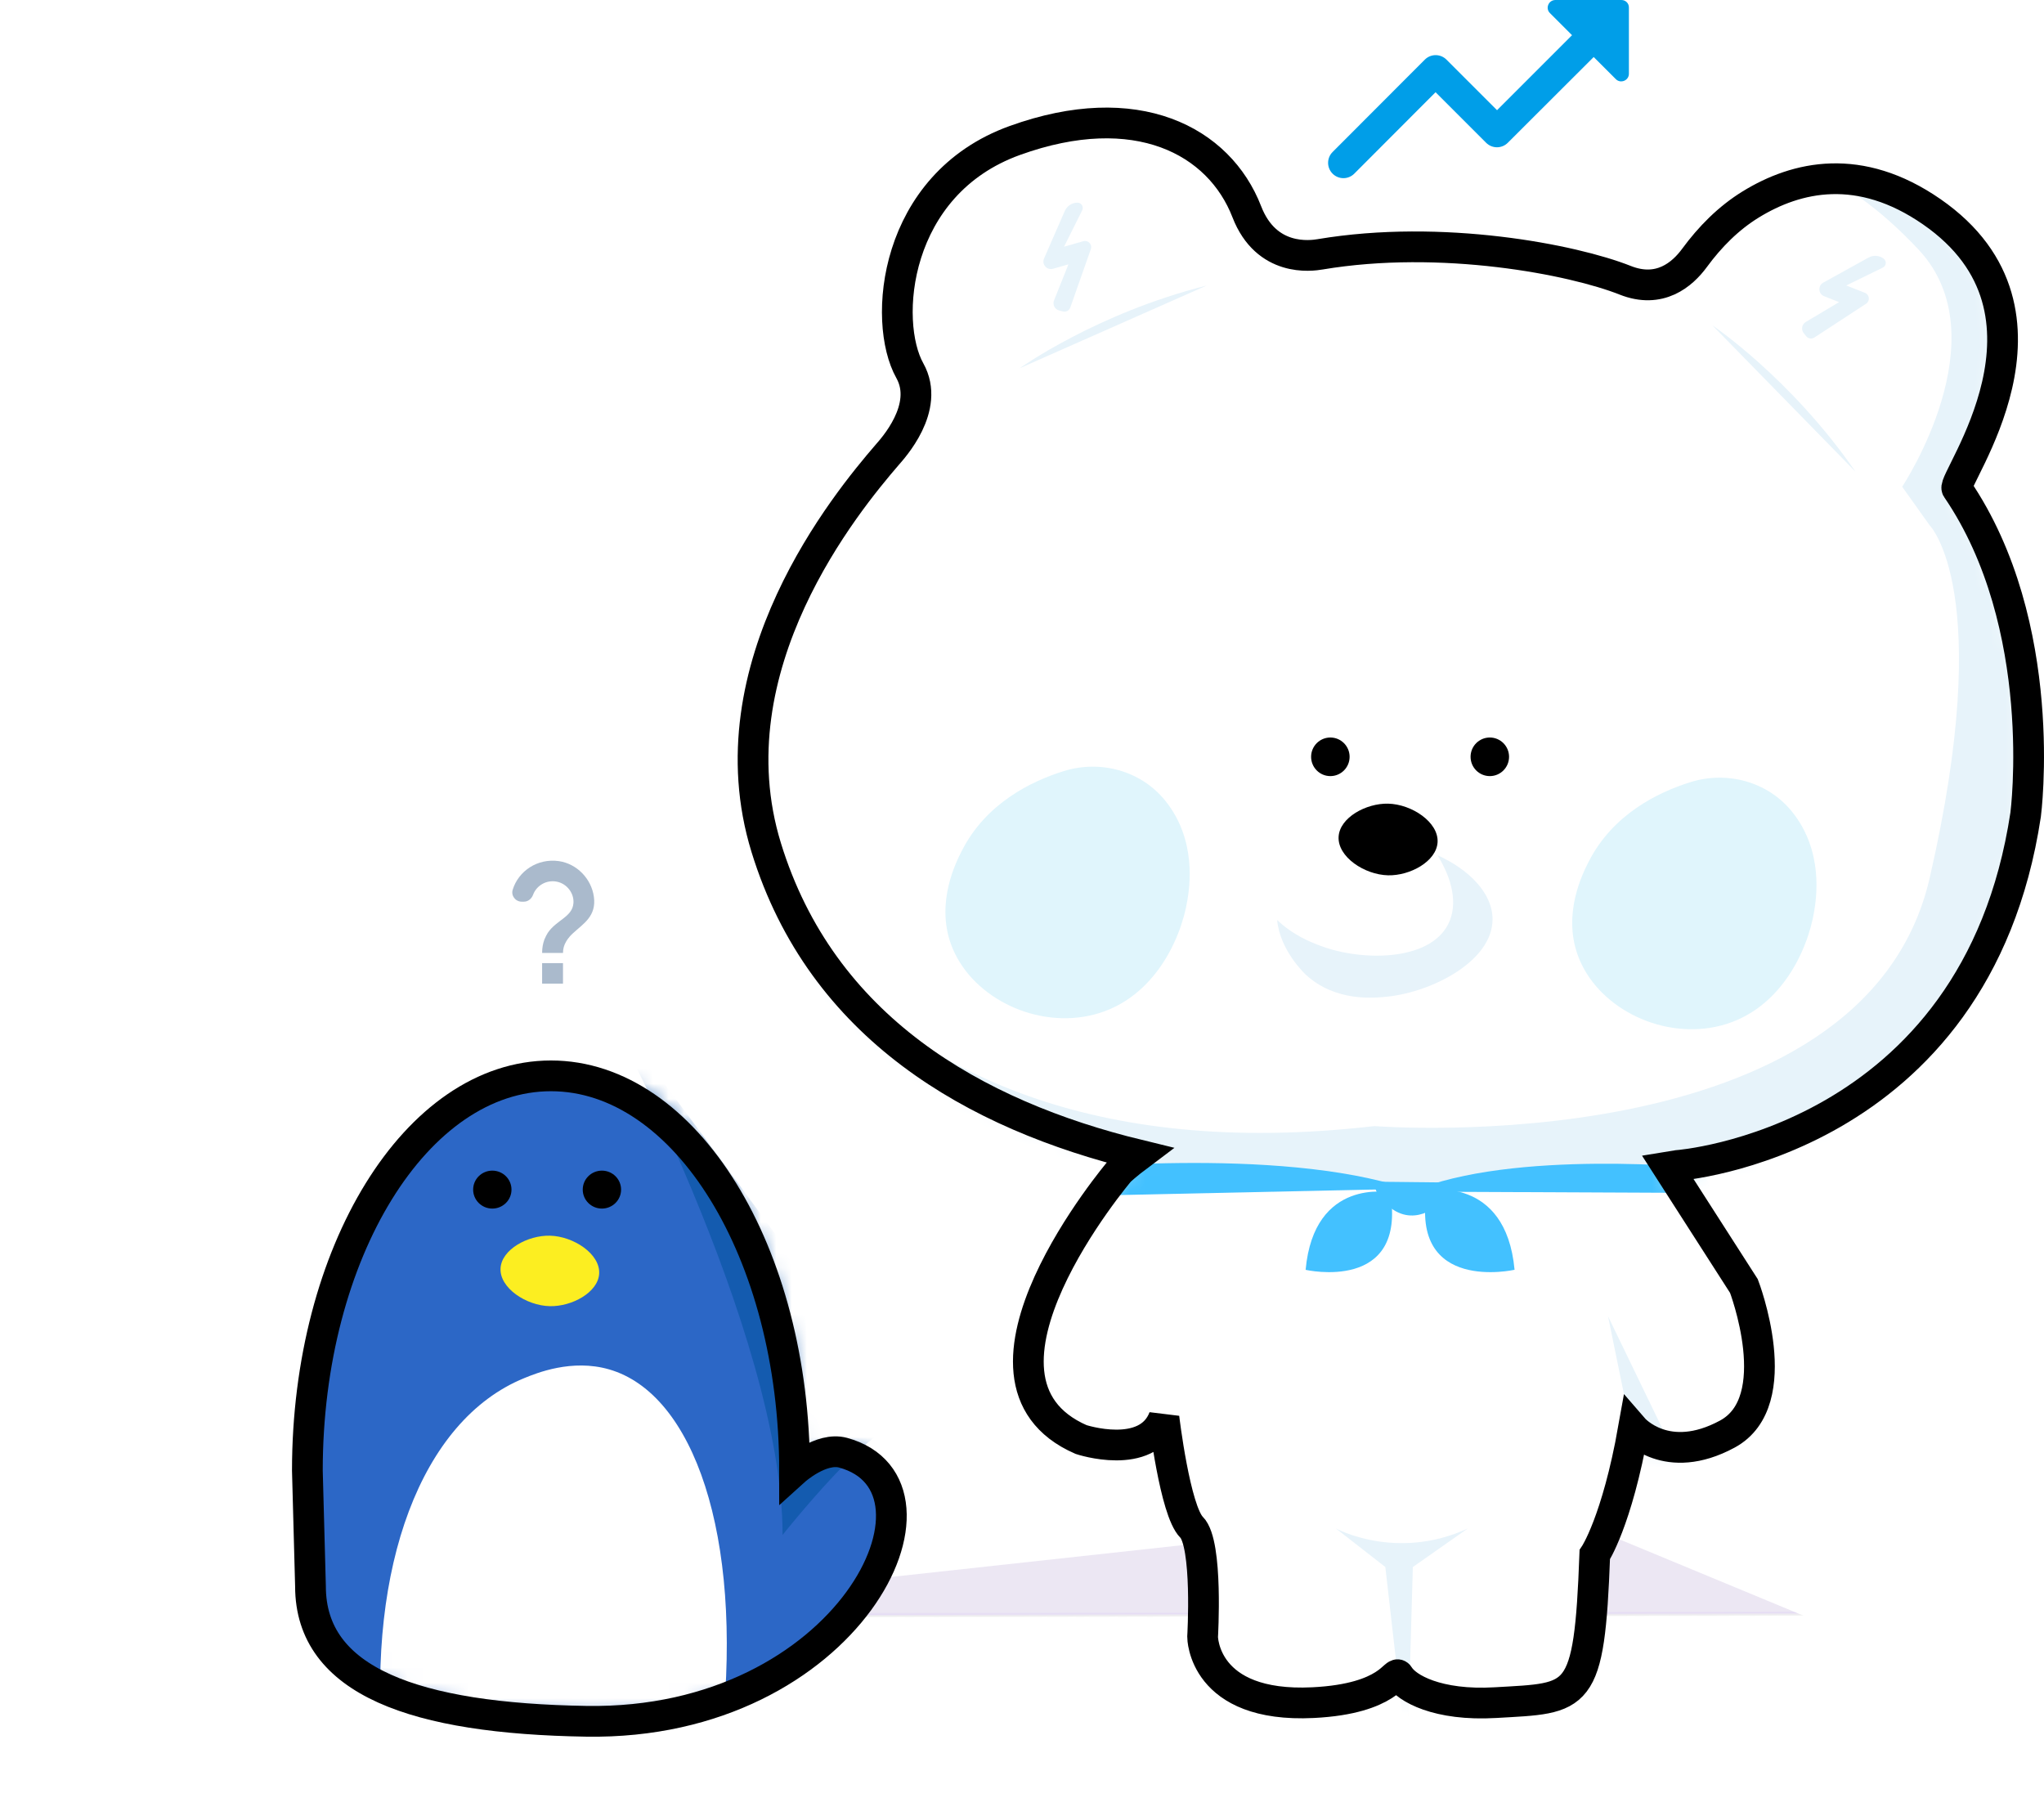 <?xml version="1.0" encoding="UTF-8"?>
<svg width="133px" height="117px" viewBox="0 0 133 117" version="1.1" xmlns="http://www.w3.org/2000/svg" xmlns:xlink="http://www.w3.org/1999/xlink">
    <!-- Generator: Sketch 60.1 (88133) - https://sketch.com -->
    <title>Group 37</title>
    <desc>Created with Sketch.</desc>
    <defs>
        <linearGradient x1="50%" y1="48.496%" x2="50.029%" y2="50.834%" id="linearGradient-1">
            <stop stop-color="#8769B6" offset="0%"></stop>
            <stop stop-color="#5919BD" offset="38.258%"></stop>
            <stop stop-color="#9080A8" offset="52.056%"></stop>
            <stop stop-color="#8A70B2" offset="53.435%"></stop>
            <stop stop-color="#958DA1" offset="66.695%"></stop>
            <stop stop-color="#999999" offset="75.042%"></stop>
            <stop stop-color="#999999" stop-opacity="0" offset="100%"></stop>
        </linearGradient>
        <filter x="17.5%" y="-41.9%" width="81.3%" height="184.2%" filterUnits="objectBoundingBox" id="filter-2">
            <feGaussianBlur stdDeviation="2" in="SourceGraphic"></feGaussianBlur>
        </filter>
        <path d="M16.994,1.255 C9.123,4.124 8.407,13.09 10.196,16.317 L10.196,16.317 C11.538,18.738 9.062,21.43 8.716,21.836 L8.716,21.836 C6.154,24.848 -2.719,35.656 0.894,47.517 L0.894,47.517 C4.48,59.288 14.368,65.016 25.048,67.637 L25.048,67.637 C24.228,68.26 23.791,68.676 23.791,68.676 L23.791,68.676 C23.791,68.676 12.343,82.303 21.287,86.248 L21.287,86.248 C21.287,86.248 25.58,87.683 26.653,84.814 L26.653,84.814 C26.653,84.814 27.369,90.91 28.442,91.986 L28.442,91.986 C29.515,93.062 29.157,99.159 29.157,99.159 L29.157,99.159 C29.157,99.159 29.157,103.821 36.312,103.462 L36.312,103.462 C41.345,103.21 41.952,102.248 41.87,101.7 L41.87,101.7 C42.36,102.524 43.935,104.301 48.119,103.462 L48.119,103.462 C53.485,102.386 54.2,103.462 54.558,93.779 L54.558,93.779 C54.558,93.779 55.989,91.628 57.062,85.531 L57.062,85.531 C57.062,85.531 59.209,88.041 63.144,85.89 L63.144,85.89 C67.08,83.738 64.218,76.207 64.218,76.207 L64.218,76.207 L59.278,68.426 C59.696,68.359 59.925,68.317 59.925,68.317 L59.925,68.317 C59.925,68.317 79.244,66.883 82.463,45.366 L82.463,45.366 C82.463,45.366 84.073,32.993 78.013,24.026 L78.013,24.026 C77.649,23.488 85.862,12.552 76.381,5.917 L76.381,5.917 C71.714,2.651 67.632,3.593 64.655,5.442 L64.655,5.442 C63.213,6.338 62.015,7.564 61.015,8.939 L61.015,8.939 C60.229,10.022 58.762,11.297 56.526,10.4 L56.526,10.4 C53.144,9.044 44.645,7.367 36.774,8.703 L36.774,8.703 C36.182,8.803 33.286,9.219 32.019,5.917 L32.019,5.917 C30.725,2.543 27.556,0.108 22.92,0.108 L22.92,0.108 C21.151,0.108 19.168,0.463 16.994,1.255" id="path-3"></path>
        <path d="M16.994,1.255 C9.123,4.124 8.407,13.09 10.196,16.317 L10.196,16.317 C11.538,18.738 9.062,21.43 8.716,21.836 L8.716,21.836 C6.154,24.848 -2.719,35.656 0.894,47.517 L0.894,47.517 C4.48,59.288 14.368,65.016 25.048,67.637 L25.048,67.637 C24.228,68.26 23.791,68.676 23.791,68.676 L23.791,68.676 C23.791,68.676 12.343,82.303 21.287,86.248 L21.287,86.248 C21.287,86.248 25.58,87.683 26.653,84.814 L26.653,84.814 C26.653,84.814 27.369,90.91 28.442,91.986 L28.442,91.986 C29.515,93.062 29.157,99.159 29.157,99.159 L29.157,99.159 C29.157,99.159 29.157,103.821 36.312,103.462 L36.312,103.462 C41.345,103.21 41.952,102.248 41.87,101.7 L41.87,101.7 C42.36,102.524 43.935,104.301 48.119,103.462 L48.119,103.462 C53.485,102.386 54.2,103.462 54.558,93.779 L54.558,93.779 C54.558,93.779 55.989,91.628 57.062,85.531 L57.062,85.531 C57.062,85.531 59.209,88.041 63.144,85.89 L63.144,85.89 C67.08,83.738 64.218,76.207 64.218,76.207 L64.218,76.207 L59.278,68.426 C59.696,68.359 59.925,68.317 59.925,68.317 L59.925,68.317 C59.925,68.317 79.244,66.883 82.463,45.366 L82.463,45.366 C82.463,45.366 84.073,32.993 78.013,24.026 L78.013,24.026 C77.649,23.488 85.862,12.552 76.381,5.917 L76.381,5.917 C71.714,2.651 67.632,3.593 64.655,5.442 L64.655,5.442 C63.213,6.338 62.015,7.564 61.015,8.939 L61.015,8.939 C60.229,10.022 58.762,11.297 56.526,10.4 L56.526,10.4 C53.144,9.044 44.645,7.367 36.774,8.703 L36.774,8.703 C36.182,8.803 33.286,9.219 32.019,5.917 L32.019,5.917 C30.725,2.543 27.556,0.108 22.92,0.108 L22.92,0.108 C21.151,0.108 19.168,0.463 16.994,1.255" id="path-5"></path>
        <path d="M16.994,1.255 C9.123,4.124 8.407,13.09 10.196,16.317 L10.196,16.317 C11.538,18.738 9.062,21.43 8.716,21.836 L8.716,21.836 C6.154,24.848 -2.719,35.656 0.894,47.517 L0.894,47.517 C4.48,59.288 14.368,65.016 25.048,67.637 L25.048,67.637 C24.228,68.26 23.791,68.676 23.791,68.676 L23.791,68.676 C23.791,68.676 12.343,82.303 21.287,86.248 L21.287,86.248 C21.287,86.248 25.58,87.683 26.653,84.814 L26.653,84.814 C26.653,84.814 27.369,90.91 28.442,91.986 L28.442,91.986 C29.515,93.062 29.157,99.159 29.157,99.159 L29.157,99.159 C29.157,99.159 29.157,103.821 36.312,103.462 L36.312,103.462 C41.345,103.21 41.952,102.248 41.87,101.7 L41.87,101.7 C42.36,102.524 43.935,104.301 48.119,103.462 L48.119,103.462 C53.485,102.386 54.2,103.462 54.558,93.779 L54.558,93.779 C54.558,93.779 55.989,91.628 57.062,85.531 L57.062,85.531 C57.062,85.531 59.209,88.041 63.144,85.89 L63.144,85.89 C67.08,83.738 64.218,76.207 64.218,76.207 L64.218,76.207 L59.278,68.426 C59.696,68.359 59.925,68.317 59.925,68.317 L59.925,68.317 C59.925,68.317 79.244,66.883 82.463,45.366 L82.463,45.366 C82.463,45.366 84.073,32.993 78.013,24.026 L78.013,24.026 C77.649,23.488 85.862,12.552 76.381,5.917 L76.381,5.917 C71.714,2.651 67.632,3.593 64.655,5.442 L64.655,5.442 C63.213,6.338 62.015,7.564 61.015,8.939 L61.015,8.939 C60.229,10.022 58.762,11.297 56.526,10.4 L56.526,10.4 C53.144,9.044 44.645,7.367 36.774,8.703 L36.774,8.703 C36.182,8.803 33.286,9.219 32.019,5.917 L32.019,5.917 C30.725,2.543 27.556,0.108 22.92,0.108 L22.92,0.108 C21.151,0.108 19.168,0.463 16.994,1.255" id="path-7"></path>
        <path d="M16.994,1.255 C9.123,4.124 8.407,13.09 10.196,16.317 L10.196,16.317 C11.538,18.738 9.062,21.43 8.716,21.836 L8.716,21.836 C6.154,24.848 -2.719,35.656 0.894,47.517 L0.894,47.517 C4.48,59.288 14.368,65.016 25.048,67.637 L25.048,67.637 C24.228,68.26 23.791,68.676 23.791,68.676 L23.791,68.676 C23.791,68.676 12.343,82.303 21.287,86.248 L21.287,86.248 C21.287,86.248 25.58,87.683 26.653,84.814 L26.653,84.814 C26.653,84.814 27.369,90.91 28.442,91.986 L28.442,91.986 C29.515,93.062 29.157,99.159 29.157,99.159 L29.157,99.159 C29.157,99.159 29.157,103.821 36.312,103.462 L36.312,103.462 C41.345,103.21 41.952,102.248 41.87,101.7 L41.87,101.7 C42.36,102.524 43.935,104.301 48.119,103.462 L48.119,103.462 C53.485,102.386 54.2,103.462 54.558,93.779 L54.558,93.779 C54.558,93.779 55.989,91.628 57.062,85.531 L57.062,85.531 C57.062,85.531 59.209,88.041 63.144,85.89 L63.144,85.89 C67.08,83.738 64.218,76.207 64.218,76.207 L64.218,76.207 L59.278,68.426 C59.696,68.359 59.925,68.317 59.925,68.317 L59.925,68.317 C59.925,68.317 79.244,66.883 82.463,45.366 L82.463,45.366 C82.463,45.366 84.073,32.993 78.013,24.026 L78.013,24.026 C77.649,23.488 85.862,12.552 76.381,5.917 L76.381,5.917 C71.714,2.651 67.632,3.593 64.655,5.442 L64.655,5.442 C63.213,6.338 62.015,7.564 61.015,8.939 L61.015,8.939 C60.229,10.022 58.762,11.297 56.526,10.4 L56.526,10.4 C53.144,9.044 44.645,7.367 36.774,8.703 L36.774,8.703 C36.182,8.803 33.286,9.219 32.019,5.917 L32.019,5.917 C30.725,2.543 27.556,0.108 22.92,0.108 L22.92,0.108 C21.151,0.108 19.168,0.463 16.994,1.255" id="path-9"></path>
        <path d="M16.994,1.255 C9.123,4.124 8.407,13.09 10.196,16.317 L10.196,16.317 C11.538,18.738 9.062,21.43 8.716,21.836 L8.716,21.836 C6.154,24.848 -2.719,35.656 0.894,47.517 L0.894,47.517 C4.48,59.288 14.368,65.016 25.048,67.637 L25.048,67.637 C24.228,68.26 23.791,68.676 23.791,68.676 L23.791,68.676 C23.791,68.676 12.343,82.303 21.287,86.248 L21.287,86.248 C21.287,86.248 25.58,87.683 26.653,84.814 L26.653,84.814 C26.653,84.814 27.369,90.91 28.442,91.986 L28.442,91.986 C29.515,93.062 29.157,99.159 29.157,99.159 L29.157,99.159 C29.157,99.159 29.157,103.821 36.312,103.462 L36.312,103.462 C41.345,103.21 41.952,102.248 41.87,101.7 L41.87,101.7 C42.36,102.524 43.935,104.301 48.119,103.462 L48.119,103.462 C53.485,102.386 54.2,103.462 54.558,93.779 L54.558,93.779 C54.558,93.779 55.989,91.628 57.062,85.531 L57.062,85.531 C57.062,85.531 59.209,88.041 63.144,85.89 L63.144,85.89 C67.08,83.738 64.218,76.207 64.218,76.207 L64.218,76.207 L59.278,68.426 C59.696,68.359 59.925,68.317 59.925,68.317 L59.925,68.317 C59.925,68.317 79.244,66.883 82.463,45.366 L82.463,45.366 C82.463,45.366 84.073,32.993 78.013,24.026 L78.013,24.026 C77.649,23.488 85.862,12.552 76.381,5.917 L76.381,5.917 C71.714,2.651 67.632,3.593 64.655,5.442 L64.655,5.442 C63.213,6.338 62.015,7.564 61.015,8.939 L61.015,8.939 C60.229,10.022 58.762,11.297 56.526,10.4 L56.526,10.4 C53.144,9.044 44.645,7.367 36.774,8.703 L36.774,8.703 C36.182,8.803 33.286,9.219 32.019,5.917 L32.019,5.917 C30.725,2.543 27.556,0.108 22.92,0.108 L22.92,0.108 C21.151,0.108 19.168,0.463 16.994,1.255" id="path-11"></path>
        <path d="M16.994,1.255 C9.123,4.124 8.407,13.09 10.196,16.317 L10.196,16.317 C11.538,18.738 9.062,21.43 8.716,21.836 L8.716,21.836 C6.154,24.848 -2.719,35.656 0.894,47.517 L0.894,47.517 C4.48,59.288 14.368,65.016 25.048,67.637 L25.048,67.637 C24.228,68.26 23.791,68.676 23.791,68.676 L23.791,68.676 C23.791,68.676 12.343,82.303 21.287,86.248 L21.287,86.248 C21.287,86.248 25.58,87.683 26.653,84.814 L26.653,84.814 C26.653,84.814 27.369,90.91 28.442,91.986 L28.442,91.986 C29.515,93.062 29.157,99.159 29.157,99.159 L29.157,99.159 C29.157,99.159 29.157,103.821 36.312,103.462 L36.312,103.462 C41.345,103.21 41.952,102.248 41.87,101.7 L41.87,101.7 C42.36,102.524 43.935,104.301 48.119,103.462 L48.119,103.462 C53.485,102.386 54.2,103.462 54.558,93.779 L54.558,93.779 C54.558,93.779 55.989,91.628 57.062,85.531 L57.062,85.531 C57.062,85.531 59.209,88.041 63.144,85.89 L63.144,85.89 C67.08,83.738 64.218,76.207 64.218,76.207 L64.218,76.207 L59.278,68.426 C59.696,68.359 59.925,68.317 59.925,68.317 L59.925,68.317 C59.925,68.317 79.244,66.883 82.463,45.366 L82.463,45.366 C82.463,45.366 84.073,32.993 78.013,24.026 L78.013,24.026 C77.649,23.488 85.862,12.552 76.381,5.917 L76.381,5.917 C71.714,2.651 67.632,3.593 64.655,5.442 L64.655,5.442 C63.213,6.338 62.015,7.564 61.015,8.939 L61.015,8.939 C60.229,10.022 58.762,11.297 56.526,10.4 L56.526,10.4 C53.144,9.044 44.645,7.367 36.774,8.703 L36.774,8.703 C36.182,8.803 33.286,9.219 32.019,5.917 L32.019,5.917 C30.725,2.543 27.556,0.108 22.92,0.108 L22.92,0.108 C21.151,0.108 19.168,0.463 16.994,1.255" id="path-13"></path>
        <path d="M16.994,1.255 C9.123,4.124 8.407,13.09 10.196,16.317 L10.196,16.317 C11.538,18.738 9.062,21.43 8.716,21.836 L8.716,21.836 C6.154,24.848 -2.719,35.656 0.894,47.517 L0.894,47.517 C4.48,59.288 14.368,65.016 25.048,67.637 L25.048,67.637 C24.228,68.26 23.791,68.676 23.791,68.676 L23.791,68.676 C23.791,68.676 12.343,82.303 21.287,86.248 L21.287,86.248 C21.287,86.248 25.58,87.683 26.653,84.814 L26.653,84.814 C26.653,84.814 27.369,90.91 28.442,91.986 L28.442,91.986 C29.515,93.062 29.157,99.159 29.157,99.159 L29.157,99.159 C29.157,99.159 29.157,103.821 36.312,103.462 L36.312,103.462 C41.345,103.21 41.952,102.248 41.87,101.7 L41.87,101.7 C42.36,102.524 43.935,104.301 48.119,103.462 L48.119,103.462 C53.485,102.386 54.2,103.462 54.558,93.779 L54.558,93.779 C54.558,93.779 55.989,91.628 57.062,85.531 L57.062,85.531 C57.062,85.531 59.209,88.041 63.144,85.89 L63.144,85.89 C67.08,83.738 64.218,76.207 64.218,76.207 L64.218,76.207 L59.278,68.426 C59.696,68.359 59.925,68.317 59.925,68.317 L59.925,68.317 C59.925,68.317 79.244,66.883 82.463,45.366 L82.463,45.366 C82.463,45.366 84.073,32.993 78.013,24.026 L78.013,24.026 C77.649,23.488 85.862,12.552 76.381,5.917 L76.381,5.917 C71.714,2.651 67.632,3.593 64.655,5.442 L64.655,5.442 C63.213,6.338 62.015,7.564 61.015,8.939 L61.015,8.939 C60.229,10.022 58.762,11.297 56.526,10.4 L56.526,10.4 C53.144,9.044 44.645,7.367 36.774,8.703 L36.774,8.703 C36.182,8.803 33.286,9.219 32.019,5.917 L32.019,5.917 C30.725,2.543 27.556,0.108 22.92,0.108 L22.92,0.108 C21.151,0.108 19.168,0.463 16.994,1.255" id="path-15"></path>
        <path d="M16.994,1.255 C9.123,4.124 8.407,13.09 10.196,16.317 L10.196,16.317 C11.538,18.738 9.062,21.43 8.716,21.836 L8.716,21.836 C6.154,24.848 -2.719,35.656 0.894,47.517 L0.894,47.517 C4.48,59.288 14.368,65.016 25.048,67.637 L25.048,67.637 C24.228,68.26 23.791,68.676 23.791,68.676 L23.791,68.676 C23.791,68.676 12.343,82.303 21.287,86.248 L21.287,86.248 C21.287,86.248 25.58,87.683 26.653,84.814 L26.653,84.814 C26.653,84.814 27.369,90.91 28.442,91.986 L28.442,91.986 C29.515,93.062 29.157,99.159 29.157,99.159 L29.157,99.159 C29.157,99.159 29.157,103.821 36.312,103.462 L36.312,103.462 C41.345,103.21 41.952,102.248 41.87,101.7 L41.87,101.7 C42.36,102.524 43.935,104.301 48.119,103.462 L48.119,103.462 C53.485,102.386 54.2,103.462 54.558,93.779 L54.558,93.779 C54.558,93.779 55.989,91.628 57.062,85.531 L57.062,85.531 C57.062,85.531 59.209,88.041 63.144,85.89 L63.144,85.89 C67.08,83.738 64.218,76.207 64.218,76.207 L64.218,76.207 L59.278,68.426 C59.696,68.359 59.925,68.317 59.925,68.317 L59.925,68.317 C59.925,68.317 79.244,66.883 82.463,45.366 L82.463,45.366 C82.463,45.366 84.073,32.993 78.013,24.026 L78.013,24.026 C77.649,23.488 85.862,12.552 76.381,5.917 L76.381,5.917 C71.714,2.651 67.632,3.593 64.655,5.442 L64.655,5.442 C63.213,6.338 62.015,7.564 61.015,8.939 L61.015,8.939 C60.229,10.022 58.762,11.297 56.526,10.4 L56.526,10.4 C53.144,9.044 44.645,7.367 36.774,8.703 L36.774,8.703 C36.182,8.803 33.286,9.219 32.019,5.917 L32.019,5.917 C30.725,2.543 27.556,0.108 22.92,0.108 L22.92,0.108 C21.151,0.108 19.168,0.463 16.994,1.255 L16.994,1.255 Z" id="path-17"></path>
        <path d="M16.994,1.255 C9.123,4.124 8.407,13.09 10.196,16.317 L10.196,16.317 C11.538,18.738 9.062,21.43 8.716,21.836 L8.716,21.836 C6.154,24.848 -2.719,35.656 0.894,47.517 L0.894,47.517 C4.48,59.288 14.368,65.016 25.048,67.637 L25.048,67.637 C24.228,68.26 23.791,68.676 23.791,68.676 L23.791,68.676 C23.791,68.676 12.343,82.303 21.287,86.248 L21.287,86.248 C21.287,86.248 25.58,87.683 26.653,84.814 L26.653,84.814 C26.653,84.814 27.369,90.91 28.442,91.986 L28.442,91.986 C29.515,93.062 29.157,99.159 29.157,99.159 L29.157,99.159 C29.157,99.159 29.157,103.821 36.312,103.462 L36.312,103.462 C41.345,103.21 41.952,102.248 41.87,101.7 L41.87,101.7 C42.36,102.524 43.935,104.301 48.119,103.462 L48.119,103.462 C53.485,102.386 54.2,103.462 54.558,93.779 L54.558,93.779 C54.558,93.779 55.989,91.628 57.062,85.531 L57.062,85.531 C57.062,85.531 59.209,88.041 63.144,85.89 L63.144,85.89 C67.08,83.738 64.218,76.207 64.218,76.207 L64.218,76.207 L59.278,68.426 C59.696,68.359 59.925,68.317 59.925,68.317 L59.925,68.317 C59.925,68.317 79.244,66.883 82.463,45.366 L82.463,45.366 C82.463,45.366 84.073,32.993 78.013,24.026 L78.013,24.026 C77.649,23.488 85.862,12.552 76.381,5.917 L76.381,5.917 C71.714,2.651 67.632,3.593 64.655,5.442 L64.655,5.442 C63.213,6.338 62.015,7.564 61.015,8.939 L61.015,8.939 C60.229,10.022 58.762,11.297 56.526,10.4 L56.526,10.4 C53.144,9.044 44.645,7.367 36.774,8.703 L36.774,8.703 C36.182,8.803 33.286,9.219 32.019,5.917 L32.019,5.917 C30.725,2.543 27.556,0.108 22.92,0.108 L22.92,0.108 C21.151,0.108 19.168,0.463 16.994,1.255" id="path-19"></path>
        <path d="M16.994,1.255 C9.123,4.124 8.407,13.09 10.196,16.317 L10.196,16.317 C11.538,18.738 9.062,21.43 8.716,21.836 L8.716,21.836 C6.154,24.848 -2.719,35.656 0.894,47.517 L0.894,47.517 C4.48,59.288 14.368,65.016 25.048,67.637 L25.048,67.637 C24.228,68.26 23.791,68.676 23.791,68.676 L23.791,68.676 C23.791,68.676 12.343,82.303 21.287,86.248 L21.287,86.248 C21.287,86.248 25.58,87.683 26.653,84.814 L26.653,84.814 C26.653,84.814 27.369,90.91 28.442,91.986 L28.442,91.986 C29.515,93.062 29.157,99.159 29.157,99.159 L29.157,99.159 C29.157,99.159 29.157,103.821 36.312,103.462 L36.312,103.462 C41.345,103.21 41.952,102.248 41.87,101.7 L41.87,101.7 C42.36,102.524 43.935,104.301 48.119,103.462 L48.119,103.462 C53.485,102.386 54.2,103.462 54.558,93.779 L54.558,93.779 C54.558,93.779 55.989,91.628 57.062,85.531 L57.062,85.531 C57.062,85.531 59.209,88.041 63.144,85.89 L63.144,85.89 C67.08,83.738 64.218,76.207 64.218,76.207 L64.218,76.207 L59.278,68.426 C59.696,68.359 59.925,68.317 59.925,68.317 L59.925,68.317 C59.925,68.317 79.244,66.883 82.463,45.366 L82.463,45.366 C82.463,45.366 84.073,32.993 78.013,24.026 L78.013,24.026 C77.649,23.488 85.862,12.552 76.381,5.917 L76.381,5.917 C71.714,2.651 67.632,3.593 64.655,5.442 L64.655,5.442 C63.213,6.338 62.015,7.564 61.015,8.939 L61.015,8.939 C60.229,10.022 58.762,11.297 56.526,10.4 L56.526,10.4 C53.144,9.044 44.645,7.367 36.774,8.703 L36.774,8.703 C36.182,8.803 33.286,9.219 32.019,5.917 L32.019,5.917 C30.725,2.543 27.556,0.108 22.92,0.108 L22.92,0.108 C21.151,0.108 19.168,0.463 16.994,1.255" id="path-21"></path>
        <path d="M16.994,1.255 C9.123,4.124 8.407,13.09 10.196,16.317 L10.196,16.317 C11.538,18.738 9.062,21.43 8.716,21.836 L8.716,21.836 C6.154,24.848 -2.719,35.656 0.894,47.517 L0.894,47.517 C4.48,59.288 14.368,65.016 25.048,67.637 L25.048,67.637 C24.228,68.26 23.791,68.676 23.791,68.676 L23.791,68.676 C23.791,68.676 12.343,82.303 21.287,86.248 L21.287,86.248 C21.287,86.248 25.58,87.683 26.653,84.814 L26.653,84.814 C26.653,84.814 27.369,90.91 28.442,91.986 L28.442,91.986 C29.515,93.062 29.157,99.159 29.157,99.159 L29.157,99.159 C29.157,99.159 29.157,103.821 36.312,103.462 L36.312,103.462 C41.345,103.21 41.952,102.248 41.87,101.7 L41.87,101.7 C42.36,102.524 43.935,104.301 48.119,103.462 L48.119,103.462 C53.485,102.386 54.2,103.462 54.558,93.779 L54.558,93.779 C54.558,93.779 55.989,91.628 57.062,85.531 L57.062,85.531 C57.062,85.531 59.209,88.041 63.144,85.89 L63.144,85.89 C67.08,83.738 64.218,76.207 64.218,76.207 L64.218,76.207 L59.278,68.426 C59.696,68.359 59.925,68.317 59.925,68.317 L59.925,68.317 C59.925,68.317 79.244,66.883 82.463,45.366 L82.463,45.366 C82.463,45.366 84.073,32.993 78.013,24.026 L78.013,24.026 C77.649,23.488 85.862,12.552 76.381,5.917 L76.381,5.917 C71.714,2.651 67.632,3.593 64.655,5.442 L64.655,5.442 C63.213,6.338 62.015,7.564 61.015,8.939 L61.015,8.939 C60.229,10.022 58.762,11.297 56.526,10.4 L56.526,10.4 C53.144,9.044 44.645,7.367 36.774,8.703 L36.774,8.703 C36.182,8.803 33.286,9.219 32.019,5.917 L32.019,5.917 C30.725,2.543 27.556,0.108 22.92,0.108 L22.92,0.108 C21.151,0.108 19.168,0.463 16.994,1.255" id="path-23"></path>
        <path d="M16.994,1.255 C9.123,4.124 8.407,13.09 10.196,16.317 L10.196,16.317 C11.538,18.738 9.062,21.43 8.716,21.836 L8.716,21.836 C6.154,24.848 -2.719,35.656 0.894,47.517 L0.894,47.517 C4.48,59.288 14.368,65.016 25.048,67.637 L25.048,67.637 C24.228,68.26 23.791,68.676 23.791,68.676 L23.791,68.676 C23.791,68.676 12.343,82.303 21.287,86.248 L21.287,86.248 C21.287,86.248 25.58,87.683 26.653,84.814 L26.653,84.814 C26.653,84.814 27.369,90.91 28.442,91.986 L28.442,91.986 C29.515,93.062 29.157,99.159 29.157,99.159 L29.157,99.159 C29.157,99.159 29.157,103.821 36.312,103.462 L36.312,103.462 C41.345,103.21 41.952,102.248 41.87,101.7 L41.87,101.7 C42.36,102.524 43.935,104.301 48.119,103.462 L48.119,103.462 C53.485,102.386 54.2,103.462 54.558,93.779 L54.558,93.779 C54.558,93.779 55.989,91.628 57.062,85.531 L57.062,85.531 C57.062,85.531 59.209,88.041 63.144,85.89 L63.144,85.89 C67.08,83.738 64.218,76.207 64.218,76.207 L64.218,76.207 L59.278,68.426 C59.696,68.359 59.925,68.317 59.925,68.317 L59.925,68.317 C59.925,68.317 79.244,66.883 82.463,45.366 L82.463,45.366 C82.463,45.366 84.073,32.993 78.013,24.026 L78.013,24.026 C77.649,23.488 85.862,12.552 76.381,5.917 L76.381,5.917 C71.714,2.651 67.632,3.593 64.655,5.442 L64.655,5.442 C63.213,6.338 62.015,7.564 61.015,8.939 L61.015,8.939 C60.229,10.022 58.762,11.297 56.526,10.4 L56.526,10.4 C53.144,9.044 44.645,7.367 36.774,8.703 L36.774,8.703 C36.182,8.803 33.286,9.219 32.019,5.917 L32.019,5.917 C30.725,2.543 27.556,0.108 22.92,0.108 L22.92,0.108 C21.151,0.108 19.168,0.463 16.994,1.255 L16.994,1.255 Z" id="path-25"></path>
        <path d="M16.994,1.255 C9.123,4.124 8.407,13.09 10.196,16.317 L10.196,16.317 C11.538,18.738 9.062,21.43 8.716,21.836 L8.716,21.836 C6.154,24.848 -2.719,35.656 0.894,47.517 L0.894,47.517 C4.48,59.288 14.368,65.016 25.048,67.637 L25.048,67.637 C24.228,68.26 23.791,68.676 23.791,68.676 L23.791,68.676 C23.791,68.676 12.343,82.303 21.287,86.248 L21.287,86.248 C21.287,86.248 25.58,87.683 26.653,84.814 L26.653,84.814 C26.653,84.814 27.369,90.91 28.442,91.986 L28.442,91.986 C29.515,93.062 29.157,99.159 29.157,99.159 L29.157,99.159 C29.157,99.159 29.157,103.821 36.312,103.462 L36.312,103.462 C41.345,103.21 41.952,102.248 41.87,101.7 L41.87,101.7 C42.36,102.524 43.935,104.301 48.119,103.462 L48.119,103.462 C53.485,102.386 54.2,103.462 54.558,93.779 L54.558,93.779 C54.558,93.779 55.989,91.628 57.062,85.531 L57.062,85.531 C57.062,85.531 59.209,88.041 63.144,85.89 L63.144,85.89 C67.08,83.738 64.218,76.207 64.218,76.207 L64.218,76.207 L59.278,68.426 C59.696,68.359 59.925,68.317 59.925,68.317 L59.925,68.317 C59.925,68.317 79.244,66.883 82.463,45.366 L82.463,45.366 C82.463,45.366 84.073,32.993 78.013,24.026 L78.013,24.026 C77.649,23.488 85.862,12.552 76.381,5.917 L76.381,5.917 C71.714,2.651 67.632,3.593 64.655,5.442 L64.655,5.442 C63.213,6.338 62.015,7.564 61.015,8.939 L61.015,8.939 C60.229,10.022 58.762,11.297 56.526,10.4 L56.526,10.4 C53.144,9.044 44.645,7.367 36.774,8.703 L36.774,8.703 C36.182,8.803 33.286,9.219 32.019,5.917 L32.019,5.917 C30.725,2.543 27.556,0.108 22.92,0.108 L22.92,0.108 C21.151,0.108 19.168,0.463 16.994,1.255 L16.994,1.255 Z" id="path-27"></path>
        <path d="M16.994,1.255 C9.123,4.124 8.407,13.09 10.196,16.317 L10.196,16.317 C11.538,18.738 9.062,21.43 8.716,21.836 L8.716,21.836 C6.154,24.848 -2.719,35.656 0.894,47.517 L0.894,47.517 C4.48,59.288 14.368,65.016 25.048,67.637 L25.048,67.637 C24.228,68.26 23.791,68.676 23.791,68.676 L23.791,68.676 C23.791,68.676 12.343,82.303 21.287,86.248 L21.287,86.248 C21.287,86.248 25.58,87.683 26.653,84.814 L26.653,84.814 C26.653,84.814 27.369,90.91 28.442,91.986 L28.442,91.986 C29.515,93.062 29.157,99.159 29.157,99.159 L29.157,99.159 C29.157,99.159 29.157,103.821 36.312,103.462 L36.312,103.462 C41.345,103.21 41.952,102.248 41.87,101.7 L41.87,101.7 C42.36,102.524 43.935,104.301 48.119,103.462 L48.119,103.462 C53.485,102.386 54.2,103.462 54.558,93.779 L54.558,93.779 C54.558,93.779 55.989,91.628 57.062,85.531 L57.062,85.531 C57.062,85.531 59.209,88.041 63.144,85.89 L63.144,85.89 C67.08,83.738 64.218,76.207 64.218,76.207 L64.218,76.207 L59.278,68.426 C59.696,68.359 59.925,68.317 59.925,68.317 L59.925,68.317 C59.925,68.317 79.244,66.883 82.463,45.366 L82.463,45.366 C82.463,45.366 84.073,32.993 78.013,24.026 L78.013,24.026 C77.649,23.488 85.862,12.552 76.381,5.917 L76.381,5.917 C71.714,2.651 67.632,3.593 64.655,5.442 L64.655,5.442 C63.213,6.338 62.015,7.564 61.015,8.939 L61.015,8.939 C60.229,10.022 58.762,11.297 56.526,10.4 L56.526,10.4 C53.144,9.044 44.645,7.367 36.774,8.703 L36.774,8.703 C36.182,8.803 33.286,9.219 32.019,5.917 L32.019,5.917 C30.725,2.543 27.556,0.108 22.92,0.108 L22.92,0.108 C21.151,0.108 19.168,0.463 16.994,1.255" id="path-29"></path>
        <path d="M16.994,1.255 C9.123,4.124 8.407,13.09 10.196,16.317 L10.196,16.317 C11.538,18.738 9.062,21.43 8.716,21.836 L8.716,21.836 C6.154,24.848 -2.719,35.656 0.894,47.517 L0.894,47.517 C4.48,59.288 14.368,65.016 25.048,67.637 L25.048,67.637 C24.228,68.26 23.791,68.676 23.791,68.676 L23.791,68.676 C23.791,68.676 12.343,82.303 21.287,86.248 L21.287,86.248 C21.287,86.248 25.58,87.683 26.653,84.814 L26.653,84.814 C26.653,84.814 27.369,90.91 28.442,91.986 L28.442,91.986 C29.515,93.062 29.157,99.159 29.157,99.159 L29.157,99.159 C29.157,99.159 29.157,103.821 36.312,103.462 L36.312,103.462 C41.345,103.21 41.952,102.248 41.87,101.7 L41.87,101.7 C42.36,102.524 43.935,104.301 48.119,103.462 L48.119,103.462 C53.485,102.386 54.2,103.462 54.558,93.779 L54.558,93.779 C54.558,93.779 55.989,91.628 57.062,85.531 L57.062,85.531 C57.062,85.531 59.209,88.041 63.144,85.89 L63.144,85.89 C67.08,83.738 64.218,76.207 64.218,76.207 L64.218,76.207 L59.278,68.426 C59.696,68.359 59.925,68.317 59.925,68.317 L59.925,68.317 C59.925,68.317 79.244,66.883 82.463,45.366 L82.463,45.366 C82.463,45.366 84.073,32.993 78.013,24.026 L78.013,24.026 C77.649,23.488 85.862,12.552 76.381,5.917 L76.381,5.917 C71.714,2.651 67.632,3.593 64.655,5.442 L64.655,5.442 C63.213,6.338 62.015,7.564 61.015,8.939 L61.015,8.939 C60.229,10.022 58.762,11.297 56.526,10.4 L56.526,10.4 C53.144,9.044 44.645,7.367 36.774,8.703 L36.774,8.703 C36.182,8.803 33.286,9.219 32.019,5.917 L32.019,5.917 C30.725,2.543 27.556,0.108 22.92,0.108 L22.92,0.108 C21.151,0.108 19.168,0.463 16.994,1.255" id="path-31"></path>
        <path d="M16.994,1.255 C9.123,4.124 8.407,13.09 10.196,16.317 L10.196,16.317 C11.538,18.738 9.062,21.43 8.716,21.836 L8.716,21.836 C6.154,24.848 -2.719,35.656 0.894,47.517 L0.894,47.517 C4.48,59.288 14.368,65.016 25.048,67.637 L25.048,67.637 C24.228,68.26 23.791,68.676 23.791,68.676 L23.791,68.676 C23.791,68.676 12.343,82.303 21.287,86.248 L21.287,86.248 C21.287,86.248 25.58,87.683 26.653,84.814 L26.653,84.814 C26.653,84.814 27.369,90.91 28.442,91.986 L28.442,91.986 C29.515,93.062 29.157,99.159 29.157,99.159 L29.157,99.159 C29.157,99.159 29.157,103.821 36.312,103.462 L36.312,103.462 C41.345,103.21 41.952,102.248 41.87,101.7 L41.87,101.7 C42.36,102.524 43.935,104.301 48.119,103.462 L48.119,103.462 C53.485,102.386 54.2,103.462 54.558,93.779 L54.558,93.779 C54.558,93.779 55.989,91.628 57.062,85.531 L57.062,85.531 C57.062,85.531 59.209,88.041 63.144,85.89 L63.144,85.89 C67.08,83.738 64.218,76.207 64.218,76.207 L64.218,76.207 L59.278,68.426 C59.696,68.359 59.925,68.317 59.925,68.317 L59.925,68.317 C59.925,68.317 79.244,66.883 82.463,45.366 L82.463,45.366 C82.463,45.366 84.073,32.993 78.013,24.026 L78.013,24.026 C77.649,23.488 85.862,12.552 76.381,5.917 L76.381,5.917 C71.714,2.651 67.632,3.593 64.655,5.442 L64.655,5.442 C63.213,6.338 62.015,7.564 61.015,8.939 L61.015,8.939 C60.229,10.022 58.762,11.297 56.526,10.4 L56.526,10.4 C53.144,9.044 44.645,7.367 36.774,8.703 L36.774,8.703 C36.182,8.803 33.286,9.219 32.019,5.917 L32.019,5.917 C30.725,2.543 27.556,0.108 22.92,0.108 L22.92,0.108 C21.151,0.108 19.168,0.463 16.994,1.255" id="path-33"></path>
        <path d="M16.994,1.255 C9.123,4.124 8.407,13.09 10.196,16.317 L10.196,16.317 C11.538,18.738 9.062,21.43 8.716,21.836 L8.716,21.836 C6.154,24.848 -2.719,35.656 0.894,47.517 L0.894,47.517 C4.48,59.288 14.368,65.016 25.048,67.637 L25.048,67.637 C24.228,68.26 23.791,68.676 23.791,68.676 L23.791,68.676 C23.791,68.676 12.343,82.303 21.287,86.248 L21.287,86.248 C21.287,86.248 25.58,87.683 26.653,84.814 L26.653,84.814 C26.653,84.814 27.369,90.91 28.442,91.986 L28.442,91.986 C29.515,93.062 29.157,99.159 29.157,99.159 L29.157,99.159 C29.157,99.159 29.157,103.821 36.312,103.462 L36.312,103.462 C41.345,103.21 41.952,102.248 41.87,101.7 L41.87,101.7 C42.36,102.524 43.935,104.301 48.119,103.462 L48.119,103.462 C53.485,102.386 54.2,103.462 54.558,93.779 L54.558,93.779 C54.558,93.779 55.989,91.628 57.062,85.531 L57.062,85.531 C57.062,85.531 59.209,88.041 63.144,85.89 L63.144,85.89 C67.08,83.738 64.218,76.207 64.218,76.207 L64.218,76.207 L59.278,68.426 C59.696,68.359 59.925,68.317 59.925,68.317 L59.925,68.317 C59.925,68.317 79.244,66.883 82.463,45.366 L82.463,45.366 C82.463,45.366 84.073,32.993 78.013,24.026 L78.013,24.026 C77.649,23.488 85.862,12.552 76.381,5.917 L76.381,5.917 C71.714,2.651 67.632,3.593 64.655,5.442 L64.655,5.442 C63.213,6.338 62.015,7.564 61.015,8.939 L61.015,8.939 C60.229,10.022 58.762,11.297 56.526,10.4 L56.526,10.4 C53.144,9.044 44.645,7.367 36.774,8.703 L36.774,8.703 C36.182,8.803 33.286,9.219 32.019,5.917 L32.019,5.917 C30.725,2.543 27.556,0.108 22.92,0.108 L22.92,0.108 C21.151,0.108 19.168,0.463 16.994,1.255" id="path-35"></path>
        <path d="M16.994,1.255 C9.123,4.124 8.407,13.09 10.196,16.317 L10.196,16.317 C11.538,18.738 9.062,21.43 8.716,21.836 L8.716,21.836 C6.154,24.848 -2.719,35.656 0.894,47.517 L0.894,47.517 C4.48,59.288 14.368,65.016 25.048,67.637 L25.048,67.637 C24.228,68.26 23.791,68.676 23.791,68.676 L23.791,68.676 C23.791,68.676 12.343,82.303 21.287,86.248 L21.287,86.248 C21.287,86.248 25.58,87.683 26.653,84.814 L26.653,84.814 C26.653,84.814 27.369,90.91 28.442,91.986 L28.442,91.986 C29.515,93.062 29.157,99.159 29.157,99.159 L29.157,99.159 C29.157,99.159 29.157,103.821 36.312,103.462 L36.312,103.462 C41.345,103.21 41.952,102.248 41.87,101.7 L41.87,101.7 C42.36,102.524 43.935,104.301 48.119,103.462 L48.119,103.462 C53.485,102.386 54.2,103.462 54.558,93.779 L54.558,93.779 C54.558,93.779 55.989,91.628 57.062,85.531 L57.062,85.531 C57.062,85.531 59.209,88.041 63.144,85.89 L63.144,85.89 C67.08,83.738 64.218,76.207 64.218,76.207 L64.218,76.207 L59.278,68.426 C59.696,68.359 59.925,68.317 59.925,68.317 L59.925,68.317 C59.925,68.317 79.244,66.883 82.463,45.366 L82.463,45.366 C82.463,45.366 84.073,32.993 78.013,24.026 L78.013,24.026 C77.649,23.488 85.862,12.552 76.381,5.917 L76.381,5.917 C71.714,2.651 67.632,3.593 64.655,5.442 L64.655,5.442 C63.213,6.338 62.015,7.564 61.015,8.939 L61.015,8.939 C60.229,10.022 58.762,11.297 56.526,10.4 L56.526,10.4 C53.144,9.044 44.645,7.367 36.774,8.703 L36.774,8.703 C36.182,8.803 33.286,9.219 32.019,5.917 L32.019,5.917 C30.725,2.543 27.556,0.108 22.92,0.108 L22.92,0.108 C21.151,0.108 19.168,0.463 16.994,1.255" id="path-37"></path>
        <path d="M0,26.235 L0.206,33.848 C0.206,40.121 7.136,42.545 18.386,42.724 L18.386,42.724 C35.694,43 43.296,27.242 35.298,25.06 L35.298,25.06 C33.843,24.663 32.101,26.235 32.101,26.235 L32.101,26.235 C32.101,11.898 24.915,0.276 16.051,0.276 L16.051,0.276 C7.187,0.276 0,11.898 0,26.235" id="path-39"></path>
        <path d="M0,26.235 L0.206,33.848 C0.206,40.121 7.136,42.545 18.386,42.724 L18.386,42.724 C35.694,43 43.296,27.242 35.298,25.06 L35.298,25.06 C33.843,24.663 32.101,26.235 32.101,26.235 L32.101,26.235 C32.101,11.898 24.915,0.276 16.051,0.276 L16.051,0.276 C7.187,0.276 0,11.898 0,26.235" id="path-41"></path>
        <path d="M0,26.235 L0.206,33.848 C0.206,40.121 7.136,42.545 18.386,42.724 L18.386,42.724 C35.694,43 43.296,27.242 35.298,25.06 L35.298,25.06 C33.843,24.663 32.101,26.235 32.101,26.235 L32.101,26.235 C32.101,11.898 24.915,0.276 16.051,0.276 L16.051,0.276 C7.187,0.276 0,11.898 0,26.235" id="path-43"></path>
        <path d="M0,26.235 L0.206,33.848 C0.206,40.121 7.136,42.545 18.386,42.724 L18.386,42.724 C35.694,43 43.296,27.242 35.298,25.06 L35.298,25.06 C33.843,24.663 32.101,26.235 32.101,26.235 L32.101,26.235 C32.101,11.898 24.915,0.276 16.051,0.276 L16.051,0.276 C7.187,0.276 0,11.898 0,26.235" id="path-45"></path>
        <path d="M0,26.235 L0.206,33.848 C0.206,40.121 7.136,42.545 18.386,42.724 L18.386,42.724 C35.694,43 43.296,27.242 35.298,25.06 L35.298,25.06 C33.843,24.663 32.101,26.235 32.101,26.235 L32.101,26.235 C32.101,11.898 24.915,0.276 16.051,0.276 L16.051,0.276 C7.187,0.276 0,11.898 0,26.235" id="path-47"></path>
    </defs>
    <g id="Page-1" stroke="none" stroke-width="1" fill="none" fill-rule="evenodd">
        <g id="주식버튼" transform="translate(-954, -269)">
            <g id="Group-9" transform="translate(901, 64)">
                <g id="Group-6" transform="translate(23, 160)">
                    <g id="Group-37" transform="translate(0, 39)">
                        <g id="trending_up-24px-(1)" transform="translate(114, 0)">
                            <polygon id="Path" points="0 0 24 0 24 24 0 24"></polygon>
                            <path d="M16.85,6.85 L18.29,8.29 L13.41,13.17 L10.12,9.88 C9.73,9.49 9.1,9.49 8.71,9.88 L2.71,15.89 C2.32,16.28 2.32,16.91 2.71,17.3 C3.1,17.69 3.73,17.69 4.12,17.3 L9.41,12 L12.7,15.29 C13.09,15.68 13.72,15.68 14.11,15.29 L19.7,9.71 L21.14,11.15 C21.45,11.46 21.99,11.24 21.99,10.8 L21.99,6.5 C22,6.22 21.78,6 21.5,6 L17.21,6 C16.76,6 16.54,6.54 16.85,6.85 L16.85,6.85 Z" id="Path" fill="#009EE8" fill-rule="nonzero"></path>
                        </g>
                        <g id="help_outline-24px" transform="translate(58, 59)">
                            <polygon id="Path" points="0 0 16 0 16 15 0 15"></polygon>
                            <path d="M7.275,9.667 L8.633,9.667 L8.633,11 L7.275,11 L7.275,9.667 Z M8.368,3.029 C6.97,2.829 5.734,3.676 5.361,4.889 C5.239,5.275 5.537,5.668 5.952,5.668 L6.087,5.668 C6.366,5.668 6.59,5.475 6.685,5.222 C6.902,4.629 7.547,4.222 8.246,4.369 C8.891,4.502 9.366,5.122 9.312,5.768 C9.244,6.661 8.212,6.855 7.649,7.688 C7.649,7.694 7.642,7.694 7.642,7.701 C7.635,7.714 7.628,7.721 7.621,7.734 C7.56,7.834 7.499,7.948 7.452,8.068 C7.445,8.088 7.431,8.101 7.425,8.121 C7.418,8.134 7.418,8.148 7.411,8.168 C7.33,8.394 7.275,8.667 7.275,9.001 L8.633,9.001 C8.633,8.721 8.708,8.487 8.823,8.288 C8.836,8.268 8.843,8.248 8.857,8.228 C8.911,8.134 8.979,8.048 9.047,7.968 C9.054,7.961 9.06,7.948 9.067,7.941 C9.135,7.861 9.21,7.788 9.291,7.714 C9.943,7.108 10.825,6.615 10.642,5.342 C10.479,4.182 9.549,3.203 8.368,3.029 L8.368,3.029 Z" id="Shape" fill="#AABACC" fill-rule="nonzero"></path>
                        </g>
                        <path d="M130.64,104.196 L155.158,114.359 C156.178,114.782 156.662,115.953 156.239,116.973 C155.93,117.72 155.201,118.207 154.392,118.207 L36.757,118.207 C35.653,118.207 34.757,117.312 34.757,116.207 C34.757,115.186 35.526,114.33 36.54,114.219 L129.657,104.056 C129.991,104.019 130.329,104.067 130.64,104.196 Z" id="Rectangle" fill="url(#linearGradient-1)" opacity="0.4" filter="url(#filter-2)"></path>
                        <g id="Group-60" transform="translate(79, 14)">
                            <path d="M78.334,23.786 C77.969,23.251 86.22,12.375 76.695,5.777 C72.006,2.529 67.905,3.465 64.914,5.304 C63.465,6.196 62.262,7.415 61.258,8.783 C60.468,9.859 58.994,11.127 56.747,10.235 C53.349,8.887 44.811,7.219 36.903,8.547 C36.309,8.648 33.4,9.061 32.127,5.777 C30.33,1.141 24.939,-1.712 17.031,1.141 C9.124,3.994 8.405,12.91 10.202,16.119 C11.55,18.527 9.063,21.204 8.715,21.608 C6.141,24.603 -2.773,35.351 0.857,47.147 C4.46,58.852 14.393,64.549 25.124,67.155 C24.299,67.774 23.86,68.188 23.86,68.188 C23.86,68.188 12.359,81.74 21.344,85.663 C21.344,85.663 25.657,87.09 26.736,84.237 C26.736,84.237 27.454,90.299 28.533,91.369 C29.611,92.439 29.252,98.502 29.252,98.502 C29.252,98.502 29.252,103.138 36.44,102.782 C41.496,102.531 42.106,101.575 42.023,101.029 C42.516,101.849 44.097,103.616 48.301,102.782 C53.692,101.712 54.411,102.782 54.77,93.153 C54.77,93.153 56.208,91.013 57.286,84.95 C57.286,84.95 59.443,87.446 63.397,85.307 C67.35,83.167 64.475,75.677 64.475,75.677 L59.512,67.94 C59.932,67.873 60.162,67.831 60.162,67.831 C60.162,67.831 79.571,66.405 82.805,45.007 C82.805,45.007 84.423,32.703 78.334,23.786" id="Fill-1" fill="#FFFFFF"></path>
                            <g id="Group-57">
                                <g id="Group-5">
                                    <mask id="mask-4" fill="white">
                                        <use xlink:href="#path-3"></use>
                                    </mask>
                                    <g id="Clip-4"></g>
                                    <path d="M38.817,41.241 C38.817,41.935 38.256,42.497 37.565,42.497 C36.873,42.497 36.312,41.935 36.312,41.241 C36.312,40.548 36.873,39.986 37.565,39.986 C38.256,39.986 38.817,40.548 38.817,41.241" id="Fill-3" fill="#000000" mask="url(#mask-4)"></path>
                                </g>
                                <g id="Group-8">
                                    <mask id="mask-6" fill="white">
                                        <use xlink:href="#path-5"></use>
                                    </mask>
                                    <g id="Clip-7"></g>
                                    <path d="M49.192,41.241 C49.192,41.935 48.631,42.497 47.94,42.497 C47.248,42.497 46.688,41.935 46.688,41.241 C46.688,40.548 47.248,39.986 47.94,39.986 C48.631,39.986 49.192,40.548 49.192,41.241" id="Fill-6" fill="#000000" mask="url(#mask-6)"></path>
                                </g>
                                <g id="Group-11">
                                    <mask id="mask-8" fill="white">
                                        <use xlink:href="#path-7"></use>
                                    </mask>
                                    <g id="Clip-10"></g>
                                    <path d="M41.321,44.29 C39.89,44.258 38.172,45.194 38.101,46.441 C38.027,47.744 39.778,48.917 41.321,48.952 C42.752,48.984 44.47,48.047 44.541,46.8 C44.615,45.497 42.864,44.324 41.321,44.29" id="Fill-9" fill="#000000" mask="url(#mask-8)"></path>
                                </g>
                                <g id="Group-14">
                                    <mask id="mask-10" fill="white">
                                        <use xlink:href="#path-9"></use>
                                    </mask>
                                    <g id="Clip-13"></g>
                                    <path d="M67.575,44.777 C65.995,42.85 63.371,42.148 60.995,42.89 C58.832,43.566 55.931,45.009 54.379,48.055 C53.991,48.817 52.671,51.407 53.664,54.152 C54.861,57.464 58.909,59.57 62.608,58.814 C66.745,57.967 68.621,53.911 69.048,51.283 C69.179,50.471 69.678,47.391 67.616,44.828 C67.603,44.811 67.589,44.794 67.575,44.777" id="Fill-12" fill="#E0F5FC" mask="url(#mask-10)"></path>
                                </g>
                                <g id="Group-17">
                                    <mask id="mask-12" fill="white">
                                        <use xlink:href="#path-11"></use>
                                    </mask>
                                    <g id="Clip-16"></g>
                                    <path d="M26.791,44.06 C25.211,42.133 22.586,41.431 20.211,42.173 C18.048,42.849 15.147,44.292 13.595,47.338 C13.207,48.099 11.887,50.69 12.879,53.435 C14.077,56.747 18.125,58.853 21.823,58.097 C25.961,57.25 27.837,53.194 28.263,50.566 C28.394,49.754 28.894,46.674 26.832,44.11 C26.818,44.093 26.804,44.076 26.791,44.06" id="Fill-15" fill="#E0F5FC" mask="url(#mask-12)"></path>
                                </g>
                                <g id="Group-20">
                                    <mask id="mask-14" fill="white">
                                        <use xlink:href="#path-13"></use>
                                    </mask>
                                    <g id="Clip-19"></g>
                                    <path d="M41.5,67.779 C41.5,67.779 39.353,68.497 41.142,70.29 C42.931,72.083 44.72,70.29 44.72,70.29 C44.72,70.29 45.435,67.421 41.5,67.779" id="Fill-18" fill="#43C1FF" mask="url(#mask-14)"></path>
                                </g>
                                <g id="Group-23">
                                    <mask id="mask-16" fill="white">
                                        <use xlink:href="#path-15"></use>
                                    </mask>
                                    <g id="Clip-22"></g>
                                    <path d="M41.457,69.591 C41.457,69.591 36.505,68.584 35.955,74.622 C35.955,74.622 42.557,76.131 41.457,69.591" id="Fill-21" fill="#43C1FF" mask="url(#mask-16)"></path>
                                </g>
                                <g id="Group-26">
                                    <mask id="mask-18" fill="white">
                                        <use xlink:href="#path-17"></use>
                                    </mask>
                                    <g id="Clip-25"></g>
                                    <path d="M-2.862,41.241 C-2.862,41.241 3.22,69.572 40.427,65.269 C40.427,65.269 72.267,67.779 76.56,49.131 C80.853,30.483 76.56,26.179 76.56,26.179 L74.772,23.669 C74.772,23.669 81.211,13.986 75.845,8.248 C70.478,2.51 66.543,2.51 66.543,2.51 L70.836,0 L87.293,10.759 L85.862,32.993 L83.716,55.586 L70.478,69.214 L4.293,68.497 L-2.862,41.241 Z" id="Fill-24" fill="#E7F3FA" mask="url(#mask-18)"></path>
                                </g>
                                <g id="Group-29">
                                    <mask id="mask-20" fill="white">
                                        <use xlink:href="#path-19"></use>
                                    </mask>
                                    <g id="Clip-28"></g>
                                    <path d="M49.55,74.618 C49.55,74.618 42.716,76.166 43.855,69.457 C43.855,69.457 48.98,68.425 49.55,74.618" id="Fill-27" fill="#43C1FF" mask="url(#mask-20)"></path>
                                </g>
                                <g id="Group-32">
                                    <mask id="mask-22" fill="white">
                                        <use xlink:href="#path-21"></use>
                                    </mask>
                                    <g id="Clip-31"></g>
                                    <path d="M19.353,68.122 C19.353,68.122 34.126,66.515 42.575,69.349 L19.262,69.854" id="Fill-30" fill="#43C1FF" mask="url(#mask-22)"></path>
                                </g>
                                <g id="Group-35">
                                    <mask id="mask-24" fill="white">
                                        <use xlink:href="#path-23"></use>
                                    </mask>
                                    <g id="Clip-34"></g>
                                    <path d="M62.286,69.622 L42.855,69.534 C49.428,66.742 61.941,68.002 61.941,68.002" id="Fill-33" fill="#43C1FF" mask="url(#mask-24)"></path>
                                </g>
                                <g id="Group-38">
                                    <mask id="mask-26" fill="white">
                                        <use xlink:href="#path-25"></use>
                                    </mask>
                                    <g id="Clip-37"></g>
                                    <path d="M37.922,91.448 C37.922,91.448 41.858,93.6 46.509,91.448 L42.931,93.959 L42.573,106.51 L41.142,93.959 L37.922,91.448 Z" id="Fill-36" fill="#E7F3FA" mask="url(#mask-26)"></path>
                                </g>
                                <g id="Group-41">
                                    <mask id="mask-28" fill="white">
                                        <use xlink:href="#path-27"></use>
                                    </mask>
                                    <g id="Clip-40"></g>
                                    <polygon id="Fill-39" fill="#E7F3FA" mask="url(#mask-28)" points="55.631 77.641 58.494 91.628 61.356 89.476"></polygon>
                                </g>
                                <g id="Group-44">
                                    <mask id="mask-30" fill="white">
                                        <use xlink:href="#path-29"></use>
                                    </mask>
                                    <g id="Clip-43"></g>
                                    <path d="M17.351,15.959 C17.351,15.959 22.36,12.372 29.515,10.579" id="Fill-42" fill="#E7F3FA" mask="url(#mask-30)"></path>
                                </g>
                                <g id="Group-47">
                                    <mask id="mask-32" fill="white">
                                        <use xlink:href="#path-31"></use>
                                    </mask>
                                    <g id="Clip-46"></g>
                                    <path d="M62.427,13.172 C62.427,13.172 67.539,16.608 71.733,22.69" id="Fill-45" fill="#E7F3FA" mask="url(#mask-32)"></path>
                                </g>
                                <g id="Group-50">
                                    <mask id="mask-34" fill="white">
                                        <use xlink:href="#path-33"></use>
                                    </mask>
                                    <g id="Clip-49"></g>
                                    <path d="M44.529,47.642 C45.486,49.16 45.891,50.841 45.229,52.137 C43.995,54.558 39.598,54.555 36.902,53.533 C36.36,53.328 35.139,52.861 34.103,51.857 C34.275,53.801 35.858,55.317 35.955,55.407 C37.904,57.212 40.448,56.936 41.321,56.841 C44.187,56.53 48.11,54.54 48.118,51.821 C48.124,50.083 46.529,48.545 44.529,47.642" id="Fill-48" fill="#E7F3FA" mask="url(#mask-34)"></path>
                                </g>
                                <g id="Group-53">
                                    <mask id="mask-36" fill="white">
                                        <use xlink:href="#path-35"></use>
                                    </mask>
                                    <g id="Clip-52"></g>
                                    <path d="M20.284,5.727 L18.935,8.819 C18.769,9.199 19.119,9.601 19.517,9.487 L20.521,9.2 L19.584,11.545 C19.475,11.821 19.632,12.131 19.92,12.203 L20.167,12.265 C20.367,12.315 20.573,12.204 20.642,12.009 L21.979,8.212 C22.087,7.905 21.804,7.603 21.492,7.693 L20.234,8.053 L21.417,5.683 C21.531,5.454 21.365,5.186 21.11,5.186 C20.752,5.186 20.428,5.399 20.284,5.727" id="Fill-51" fill="#E7F3FA" mask="url(#mask-36)"></path>
                                </g>
                                <g id="Group-56">
                                    <mask id="mask-38" fill="white">
                                        <use xlink:href="#path-37"></use>
                                    </mask>
                                    <g id="Clip-55"></g>
                                    <path d="M72.585,8.758 L69.637,10.389 C69.275,10.589 69.309,11.122 69.694,11.274 L70.665,11.658 L68.499,12.949 C68.244,13.1 68.181,13.443 68.366,13.675 L68.524,13.875 C68.653,14.037 68.883,14.074 69.056,13.962 L72.422,11.763 C72.694,11.586 72.653,11.174 72.35,11.054 L71.134,10.574 L73.511,9.413 C73.74,9.302 73.771,8.988 73.569,8.832 C73.285,8.614 72.898,8.585 72.585,8.758" id="Fill-54" fill="#E7F3FA" mask="url(#mask-38)"></path>
                                </g>
                            </g>
                            <path d="M78.334,23.786 C77.969,23.251 86.22,12.375 76.695,5.777 C72.006,2.529 67.905,3.465 64.914,5.304 C63.465,6.196 62.262,7.415 61.258,8.783 C60.468,9.859 58.994,11.127 56.747,10.235 C53.349,8.887 44.811,7.219 36.903,8.547 C36.309,8.648 33.4,9.061 32.127,5.777 C30.33,1.141 24.939,-1.712 17.031,1.141 C9.124,3.994 8.405,12.91 10.202,16.119 C11.55,18.527 9.063,21.204 8.715,21.608 C6.141,24.603 -2.773,35.351 0.857,47.147 C4.46,58.852 14.393,64.549 25.124,67.155 C24.299,67.774 23.86,68.188 23.86,68.188 C23.86,68.188 12.359,81.74 21.344,85.663 C21.344,85.663 25.657,87.09 26.736,84.237 C26.736,84.237 27.454,90.299 28.533,91.369 C29.611,92.439 29.252,98.502 29.252,98.502 C29.252,98.502 29.252,103.138 36.44,102.782 C41.496,102.531 41.756,100.585 42.023,101.029 C42.516,101.849 44.543,103 48.301,102.782 C53.755,102.465 54.411,102.782 54.77,93.153 C54.77,93.153 56.208,91.013 57.286,84.95 C57.286,84.95 59.443,87.446 63.397,85.307 C67.35,83.167 64.475,75.677 64.475,75.677 L59.512,67.94 C59.932,67.873 60.162,67.831 60.162,67.831 C60.162,67.831 79.571,66.405 82.805,45.007 C82.805,45.007 84.423,32.703 78.334,23.786 Z" id="Stroke-58" stroke="#000000" stroke-width="2"></path>
                        </g>
                        <g id="Group-21" transform="translate(50, 75)">
                            <path d="M34.857,25.52 C33.42,25.128 31.701,26.683 31.701,26.683 C31.701,12.498 24.604,1 15.85,1 C7.096,1 0,12.498 0,26.683 L0.203,34.214 C0.203,40.42 7.047,42.819 18.156,42.996 C35.248,43.269 42.755,27.679 34.857,25.52" id="Fill-1" fill="#2C67C6"></path>
                            <g id="Group-18">
                                <g id="Group-5">
                                    <mask id="mask-40" fill="white">
                                        <use xlink:href="#path-39"></use>
                                    </mask>
                                    <g id="Clip-4"></g>
                                    <path d="M13.282,8.402 C13.282,9.083 12.724,9.636 12.034,9.636 C11.345,9.636 10.787,9.083 10.787,8.402 C10.787,7.72 11.345,7.167 12.034,7.167 C12.724,7.167 13.282,7.72 13.282,8.402" id="Fill-3" fill="#000000" mask="url(#mask-40)"></path>
                                </g>
                                <g id="Group-8">
                                    <mask id="mask-42" fill="white">
                                        <use xlink:href="#path-41"></use>
                                    </mask>
                                    <g id="Clip-7"></g>
                                    <path d="M15.778,11.4 C14.352,11.368 12.64,12.29 12.57,13.517 C12.495,14.798 14.24,15.953 15.778,15.986 C17.204,16.018 18.917,15.096 18.987,13.87 C19.061,12.588 17.316,11.434 15.778,11.4" id="Fill-6" fill="#FCEE21" mask="url(#mask-42)"></path>
                                </g>
                                <g id="Group-11">
                                    <mask id="mask-44" fill="white">
                                        <use xlink:href="#path-43"></use>
                                    </mask>
                                    <g id="Clip-10"></g>
                                    <path d="M20.413,8.402 C20.413,9.083 19.854,9.636 19.165,9.636 C18.476,9.636 17.918,9.083 17.918,8.402 C17.918,7.72 18.476,7.167 19.165,7.167 C19.854,7.167 20.413,7.72 20.413,8.402" id="Fill-9" fill="#000000" mask="url(#mask-44)"></path>
                                </g>
                                <g id="Group-14">
                                    <mask id="mask-46" fill="white">
                                        <use xlink:href="#path-45"></use>
                                    </mask>
                                    <g id="Clip-13"></g>
                                    <path d="M4.902,44.654 L4.902,44.654 C3.915,33.01 7.362,23.423 14.107,20.669 C14.919,20.337 17.21,19.401 19.63,20.098 C25.17,21.692 28.309,30.957 26.994,43.512" id="Fill-12" fill="#FFFFFF" mask="url(#mask-46)"></path>
                                </g>
                                <g id="Group-17">
                                    <mask id="mask-48" fill="white">
                                        <use xlink:href="#path-47"></use>
                                    </mask>
                                    <g id="Clip-16"></g>
                                    <path d="M19.221,-3.859 C19.221,-3.859 30.921,17.641 30.921,30.872 C30.921,30.872 37.05,23.154 38.721,23.705 C40.393,24.256 19.221,-3.859 19.221,-3.859" id="Fill-15" fill="#145BAF" mask="url(#mask-48)"></path>
                                </g>
                            </g>
                            <path d="M34.857,25.52 C33.42,25.128 31.701,26.683 31.701,26.683 C31.701,12.498 24.604,1 15.85,1 C7.096,1 0,12.498 0,26.683 L0.203,34.214 C0.203,40.42 7.047,42.819 18.156,42.996 C35.248,43.269 42.755,27.679 34.857,25.52 Z" id="Stroke-19" stroke="#000000" stroke-width="2"></path>
                        </g>
                    </g>
                </g>
            </g>
        </g>
    </g>
</svg>